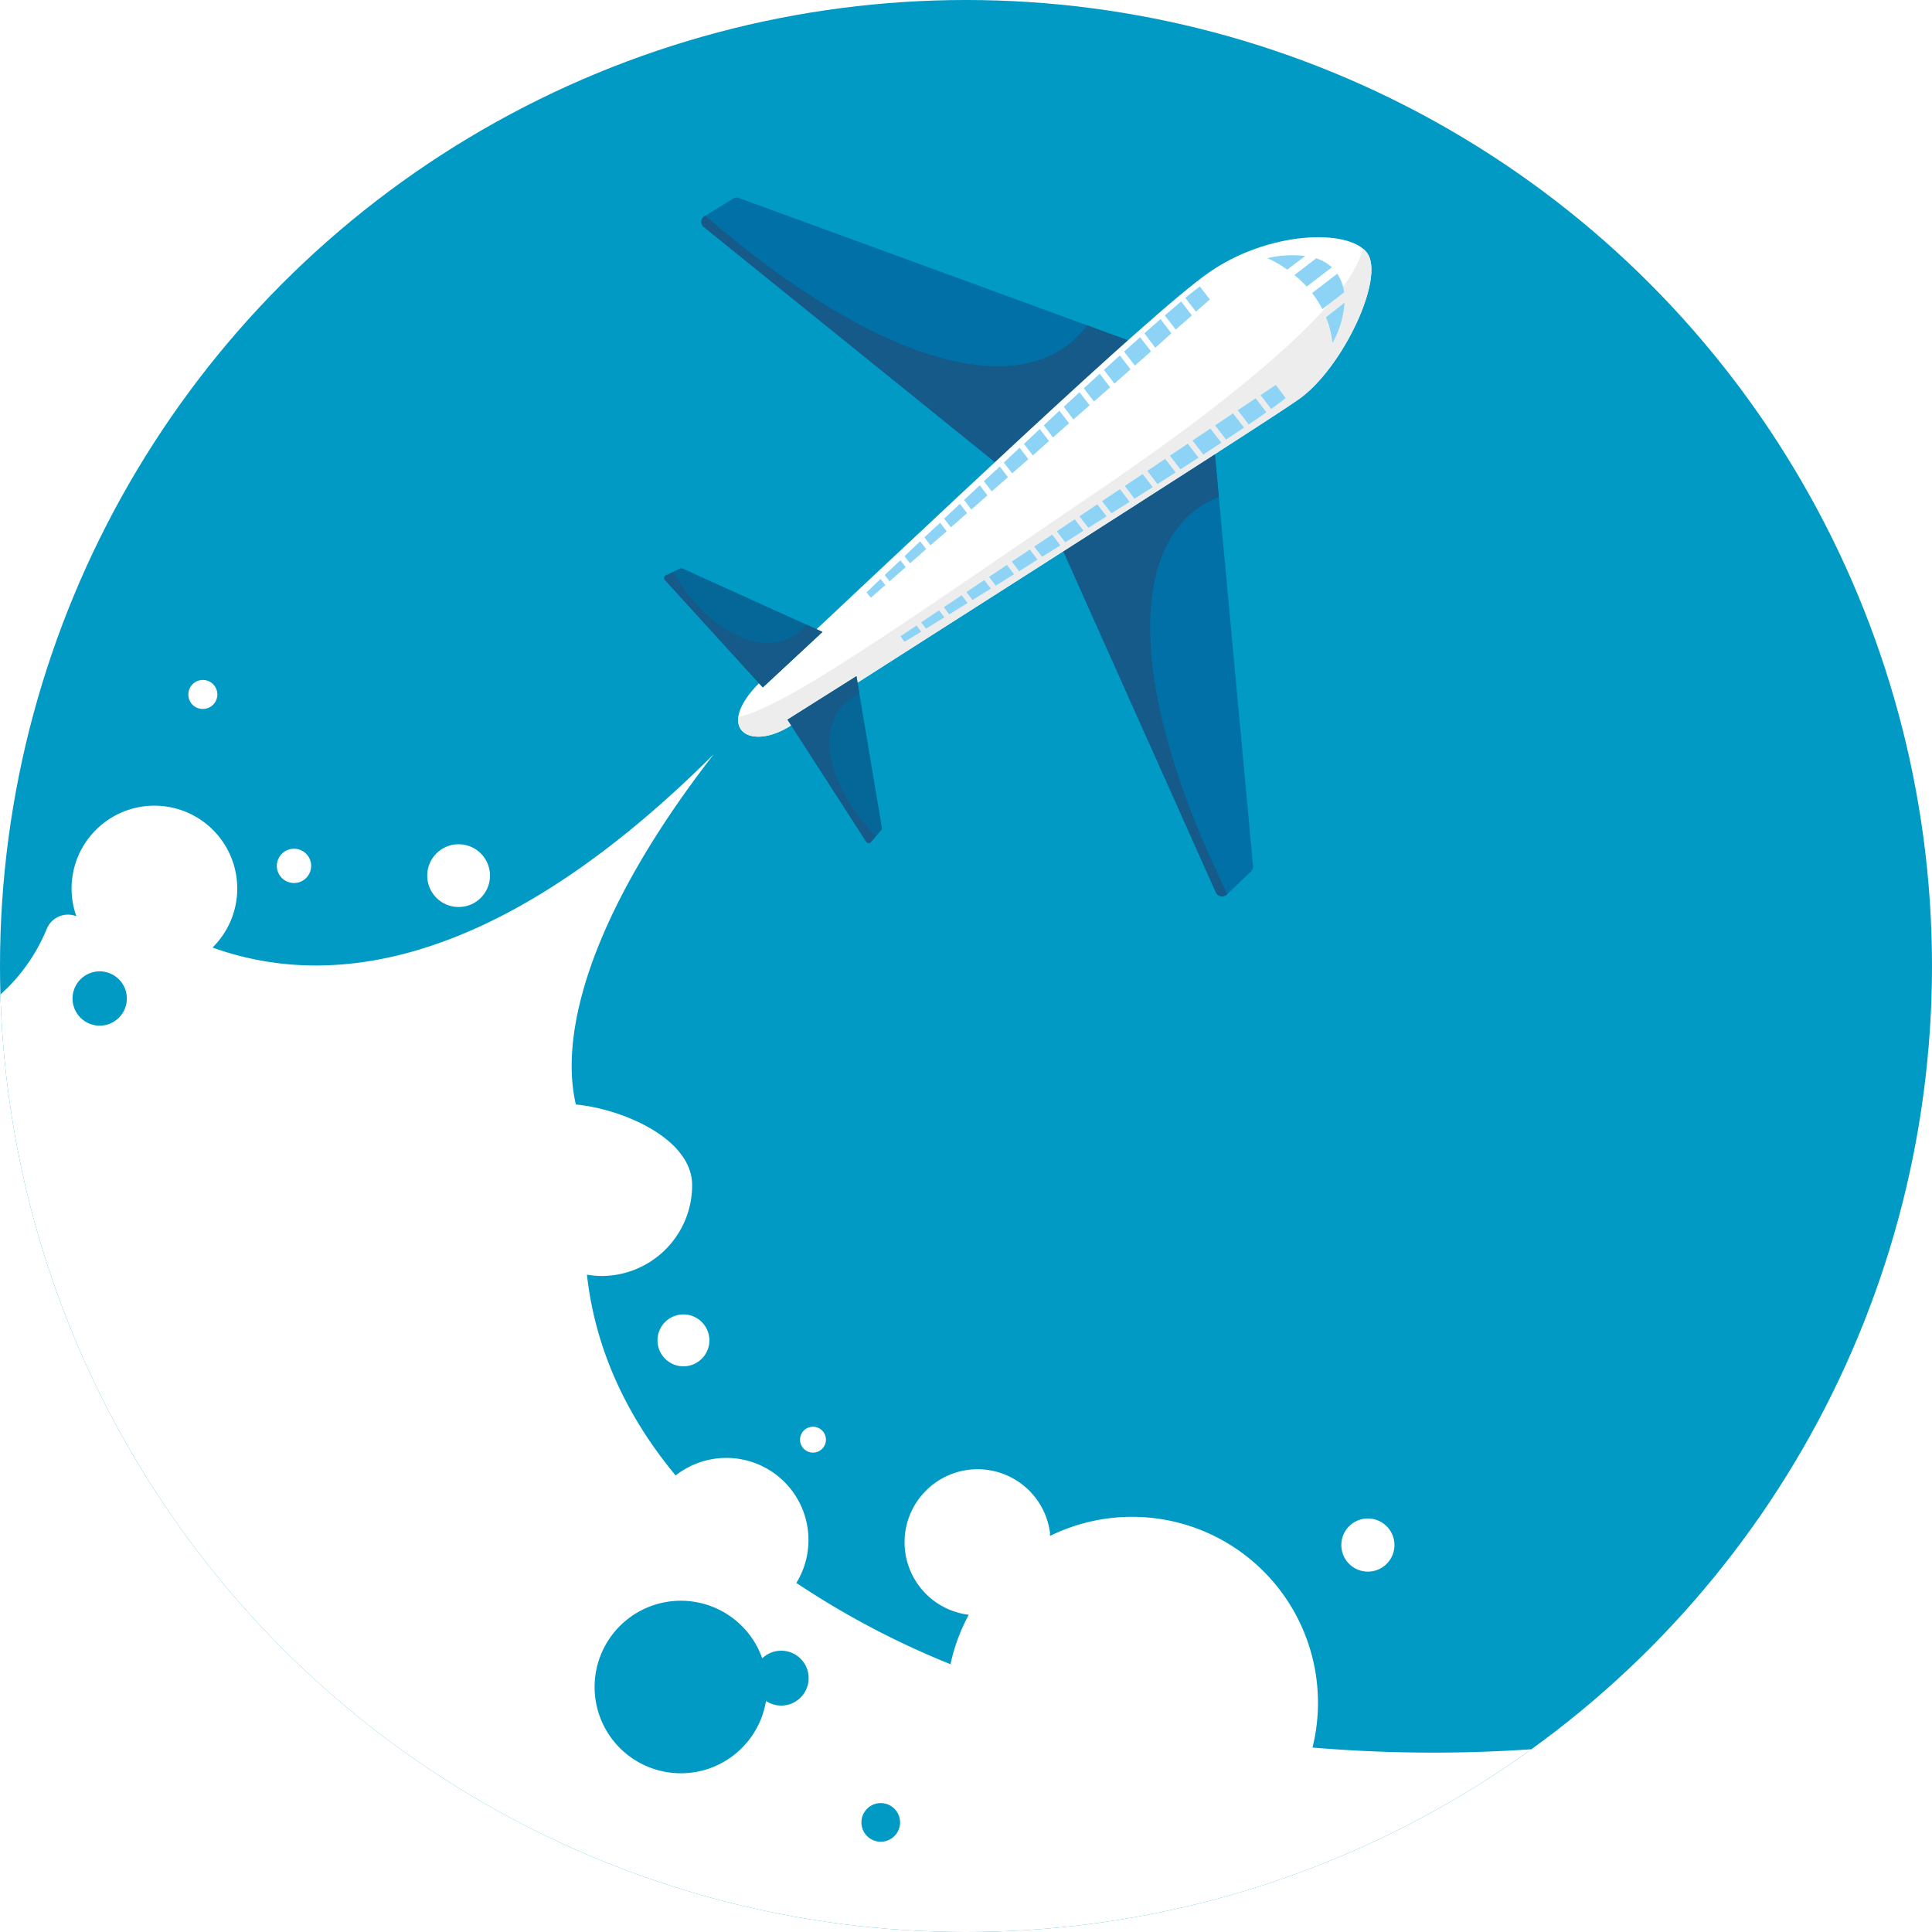 <svg xmlns="http://www.w3.org/2000/svg" xmlns:xlink="http://www.w3.org/1999/xlink" viewBox="0 0 400 400"><defs><style>.cls-1{fill:none;}.cls-2{isolation:isolate;}.cls-3{clip-path:url(#clip-path);}.cls-4{fill:#009ac5;}.cls-5{fill:#0070a6;}.cls-6{fill:#155a88;}.cls-16,.cls-7{fill:#fff;}.cls-8{fill:#ededed;mix-blend-mode:multiply;}.cls-9{fill:#056798;}.cls-10{fill:#8cd3f6;}.cls-11{clip-path:url(#clip-path-2);}.cls-12{fill:#f4ae0e;}.cls-13{clip-path:url(#clip-path-3);}.cls-14{fill:#ffc38d;}.cls-15{clip-path:url(#clip-path-4);}.cls-16{opacity:0.3;}</style><clipPath id="clip-path"><circle class="cls-1" cx="200" cy="200" r="200"/></clipPath><clipPath id="clip-path-2"><circle class="cls-1" cx="-220" cy="200" r="200"/></clipPath><clipPath id="clip-path-3"><path id="SVGID" class="cls-1" d="M-103.85,108.53C-117.48,43.38-89.51-11.44-228-28.11S-427.78,15.23-433.44,38.77c-7.82,32.51,79.43,38,65.44,66.54-7.74,15.78-27.37,32.87-39.44,52.76-9.76,16.07-14.58,34-4.22,54.45,5.38,10.64-69.73,179.22,113.8,203.7C-213,427.53-103.94,382.64-24.2,316.59c156.71-129.81-66-142.92-79.65-208.06Z"/></clipPath><clipPath id="clip-path-4"><circle class="cls-1" cx="620" cy="200" r="200"/></clipPath></defs><title>icons</title><g class="cls-2"><g id="Capa_1" data-name="Capa 1"><g class="cls-3"><rect class="cls-4" x="-231" y="-11" width="661.5" height="441"/><path class="cls-5" d="M145.75,47l60.68,49,28-25.23L153,41a1.42,1.42,0,0,0-1.22.12l-5.92,3.66A1.4,1.4,0,0,0,145.75,47Z"/><path class="cls-6" d="M146,44.65l-.13.08a1.4,1.4,0,0,0-.15,2.28l60.68,49,28-25.23-9.32-3.42C213.54,83.09,184.26,77.69,146,44.65Z"/><path class="cls-5" d="M251.73,184.75l-31.85-71.22L251.43,93l8,86.29a1.42,1.42,0,0,1-.43,1.15L254,185.2A1.4,1.4,0,0,1,251.73,184.75Z"/><path class="cls-6" d="M254.09,185.09l-.12.11a1.4,1.4,0,0,1-2.24-.45l-31.85-71.22L251.43,93l.92,9.89C234.23,110,231.94,139.67,254.09,185.09Z"/><path class="cls-7" d="M157.32,141.27C191,109.79,238,65,250.26,56.44s28.85-9.19,32.74-4.13-5.05,24-14.11,30.36-96,61.5-104.84,67.35S147.67,150.86,157.32,141.27Z"/><path class="cls-8" d="M227.32,101.64c-38,25.76-64.19,44.63-74.45,46.8-.58,4.44,5,5.69,11.18,1.58,8.81-5.85,95.79-61,104.84-67.35s18-25.3,14.11-30.36a4.82,4.82,0,0,0-.84-.85C279.35,63.51,252.61,84.5,227.32,101.64Z"/><path class="cls-9" d="M137.65,120.06l20.28,22.26,12.36-11.49-29-13.14a.54.54,0,0,0-.48,0l-3,1.47A.56.56,0,0,0,137.65,120.06Z"/><path class="cls-9" d="M179.36,174.28,163.05,149l14.27-9,5.27,31.4a.56.56,0,0,1-.13.46l-2.19,2.52A.57.57,0,0,1,179.36,174.28Z"/><path class="cls-10" d="M275.88,71a19.88,19.88,0,0,0,2.49-8.32l-3.83,3A19.86,19.86,0,0,1,275.88,71Z"/><path class="cls-10" d="M273.78,64l4.51-3.47a8.9,8.9,0,0,0-1.43-3.85l-5.21,4A21.74,21.74,0,0,1,273.78,64Z"/><path class="cls-10" d="M262.39,53.45a23.75,23.75,0,0,1,4.12,2.38L270.24,53A22.38,22.38,0,0,0,262.39,53.45Z"/><path class="cls-10" d="M268,56.94a24.35,24.35,0,0,1,2.54,2.4l5.21-4a8.7,8.7,0,0,0-3.24-1.86Z"/><path class="cls-10" d="M228.55,76.59l2.18,2.82,3.34-2.94-2.22-2.88Z"/><path class="cls-10" d="M224.39,80.4l2.1,2.73,3.35-2.94-2.16-2.81Z"/><path class="cls-10" d="M191.38,111.26l1.26,1.64L196,110l-1.36-1.77Z"/><path class="cls-10" d="M195.48,107.38l1.39,1.8,3.35-2.94-1.49-1.93Z"/><path class="cls-10" d="M207.83,95.77,209.57,98l3.34-2.94-1.81-2.36Z"/><path class="cls-10" d="M199.6,103.5l1.5,2,3.35-2.94-1.6-2.08Z"/><path class="cls-10" d="M212,91.91l1.84,2.39,3.34-3-1.91-2.48Z"/><path class="cls-10" d="M216.1,88.06,218,90.57l3.34-2.94-2-2.6C218.28,86,217.19,87.05,216.1,88.06Z"/><path class="cls-10" d="M220.24,84.22l2,2.63,3.35-2.94-2.09-2.71Z"/><path class="cls-10" d="M203.71,99.63l1.62,2.11,3.35-2.94L207,96.58Z"/><path class="cls-10" d="M187.27,115.15l1.14,1.48,3.34-2.95-1.23-1.6Z"/><path class="cls-10" d="M241.16,65.31l2.26,2.93,3.35-2.94-2.23-2.89Q243,63.7,241.16,65.31Z"/><path class="cls-10" d="M248.4,59.31c-.81.6-1.8,1.39-3,2.35l2.2,2.86L250.49,62S249.29,60.48,248.4,59.31Z"/><path class="cls-10" d="M236.93,69,239.19,72l3.34-3-2.26-2.94C239.21,67,238.1,68,236.93,69Z"/><path class="cls-10" d="M183.17,119.05l1,1.3,3.35-2.94L186.41,116Z"/><path class="cls-10" d="M179.4,122.65l.9,1.1,3-2.62-1-1.27Z"/><path class="cls-10" d="M232.73,72.79l2.23,2.9,3.34-2.94-2.25-2.93Z"/><path class="cls-10" d="M244.39,97.17l-2.17-2.82,3.7-2.48,2.22,2.88Z"/><path class="cls-10" d="M239.64,100.22l-2.1-2.73,3.7-2.48,2.16,2.8C242.17,98.61,240.91,99.41,239.64,100.22Z"/><path class="cls-10" d="M201.35,124.22l-1.27-1.64,3.7-2.48,1.37,1.77Z"/><path class="cls-10" d="M206.15,121.25l-1.38-1.81,3.7-2.48,1.48,1.93Z"/><path class="cls-10" d="M220.54,112.28,218.81,110l3.7-2.48,1.82,2.36Z"/><path class="cls-10" d="M211,118.27l-1.5-2,3.7-2.48,1.6,2.07Z"/><path class="cls-10" d="M225.33,109.28l-1.84-2.38,3.7-2.48,1.92,2.48Z"/><path class="cls-10" d="M230.11,106.27l-1.94-2.51,3.71-2.48,2,2.61Z"/><path class="cls-10" d="M234.88,103.25l-2-2.63,3.7-2.48,2.09,2.72Z"/><path class="cls-10" d="M215.75,115.28l-1.62-2.11,3.7-2.48,1.71,2.22Z"/><path class="cls-10" d="M196.53,127.19l-1.13-1.47,3.7-2.48,1.24,1.6Z"/><path class="cls-10" d="M258.53,87.88l-2.26-2.94,3.7-2.48,2.22,2.89C261.1,86.12,259.87,87,258.53,87.88Z"/><path class="cls-10" d="M266.18,82.42c-.79.62-1.81,1.38-3,2.25L261,81.8l3.14-2.1Z"/><path class="cls-10" d="M253.84,91l-2.26-2.93,3.71-2.48,2.26,2.94C256.39,89.32,255.15,90.15,253.84,91Z"/><path class="cls-10" d="M191.72,130.15l-1-1.3,3.7-2.47,1.11,1.43Z"/><path class="cls-10" d="M187.27,132.88l-.84-1.15,3.31-2.22,1,1.26C188.53,132.12,187.27,132.88,187.27,132.88Z"/><path class="cls-10" d="M249.13,94.11l-2.23-2.9,3.7-2.48,2.26,2.93Z"/><path class="cls-6" d="M139.32,118.43l-1.5.74a.56.56,0,0,0-.17.89l20.28,22.26,12.36-11.49-3.38-1.53C160.84,137.1,147.57,132.68,139.32,118.43Z"/><path class="cls-6" d="M181.37,173.08l-1.1,1.27a.57.57,0,0,1-.91-.07L163.05,149l14.27-9,.61,3.66C168.84,147.49,169.71,161.45,181.37,173.08Z"/><path class="cls-7" d="M402.15,342.82a11.25,11.25,0,0,0-21.18-.49,18.37,18.37,0,0,0-33.34,5.58,18.15,18.15,0,0,0,.54,10.46,297,297,0,0,1-76.43,3.44A38.49,38.49,0,0,0,217.39,318c0-.22,0-.45,0-.68a15.12,15.12,0,1,0-16.82,17,38.5,38.5,0,0,0-3.78,10.24,175.55,175.55,0,0,1-31.91-16.83,17,17,0,0,0-25-22.25c-10.17-12.26-16.66-26.21-18.36-41.57a19,19,0,0,0,3,.27,18.78,18.78,0,0,0,18.78-18.78c0-9.76-14.55-15.81-24.07-16.73-3.42-14.45,2.67-39.18,28.56-72.54C97.46,206.36,62.17,202.69,44,196.18a17.15,17.15,0,1,0-28.19-6.48l-.21-.08a4.74,4.74,0,0,0-5.93,2.72,37.27,37.27,0,0,1-37.06,23,37.36,37.36,0,0,1-34.5-33.57,37.29,37.29,0,0,1,17.48-35.3,6.5,6.5,0,0,0,2.67-7.93l0-.11a17.69,17.69,0,0,0,9.94,3.05c.26,0,.5,0,.76,0,1-.18,2.05-.31,3.1-.4a17.71,17.71,0,0,0,13.84-18.21,17.83,17.83,0,0,0-16.3-16.75,17.71,17.71,0,0,0-16.75,8.85C-50.21,80.83-40,24.12,6.08-11H-231V430H430.5V328.8A225.55,225.55,0,0,1,402.15,342.82ZM-46.27,50.53a2.56,2.56,0,0,1,2.55,2.56,2.55,2.55,0,0,1-2.55,2.55,2.55,2.55,0,0,1-2.55-2.55A2.56,2.56,0,0,1-46.27,50.53Zm-14.29,7.15A12.76,12.76,0,0,1-47.8,70.44,12.76,12.76,0,0,1-60.56,83.2,12.76,12.76,0,0,1-73.33,70.44,12.76,12.76,0,0,1-60.56,57.68Zm-18-41.91a3.44,3.44,0,0,1,3.43,3.43,3.43,3.43,0,0,1-3.43,3.43A3.43,3.43,0,0,1-82,19.2,3.44,3.44,0,0,1-78.6,15.77ZM-106,122.67a6.86,6.86,0,0,1-6.86-6.86A6.86,6.86,0,0,1-106,109a6.86,6.86,0,0,1,6.86,6.86A6.86,6.86,0,0,1-106,122.67Zm27.1,26.38a17.86,17.86,0,0,1-17.87-17.86,17.87,17.87,0,0,1,17.87-17.87,17.87,17.87,0,0,1,17.87,17.87A17.86,17.86,0,0,1-78.94,149.05Zm99.54,63.3a5.62,5.62,0,1,1,5.62-5.61A5.61,5.61,0,0,1,20.6,212.35ZM161.74,353.12a5.68,5.68,0,0,1-3.15-.95,17.86,17.86,0,1,1-.78-8.83,5.68,5.68,0,1,1,3.93,9.78Zm20.61,28.19a4,4,0,1,1,4-4A4,4,0,0,1,182.35,381.31ZM355.8,405A21.17,21.17,0,1,1,377,383.84,21.16,21.16,0,0,1,355.8,405Zm34.69-28.81a3.53,3.53,0,1,1,3.53-3.53A3.53,3.53,0,0,1,390.49,376.2Z"/><circle class="cls-7" cx="7.3" cy="44.68" r="20.09" transform="translate(-28.03 16.37) rotate(-42.02)"/><path class="cls-7" d="M30.84,5.41a32,32,0,0,1-32,32,32,32,0,0,1-32-32A31.89,31.89,0,0,1-28.69-11h55A31.89,31.89,0,0,1,30.84,5.41Z"/><path class="cls-7" d="M60.86,182.82a3.55,3.55,0,1,0-3.54-3.54A3.55,3.55,0,0,0,60.86,182.82Z"/><path class="cls-7" d="M42,146.78a3,3,0,1,0-3-2.95A2.95,2.95,0,0,0,42,146.78Z"/><circle class="cls-7" cx="94.95" cy="181.29" r="6.5"/><path class="cls-7" d="M136.13,277.5a5.37,5.37,0,1,0,5.36-5.36A5.36,5.36,0,0,0,136.13,277.5Z"/><circle class="cls-7" cx="168.32" cy="298.07" r="2.68"/><path class="cls-7" d="M283.92,325.34a5.5,5.5,0,1,0-6.17-4.75A5.5,5.5,0,0,0,283.92,325.34Z"/><path class="cls-7" d="M383.71,332.26a10.88,10.88,0,1,0-12.2-9.39A10.88,10.88,0,0,0,383.71,332.26Z"/><path class="cls-7" d="M403.31,326.62a3.28,3.28,0,1,0-3.68-2.83A3.29,3.29,0,0,0,403.31,326.62Z"/><path class="cls-7" d="M42,27.92a3.6,3.6,0,1,1-3.59-3.59A3.59,3.59,0,0,1,42,27.92Z"/></g><g class="cls-11"><g id="Layer_1"><g id="_187700000" data-name=" 187700000"><path id="_184523544" data-name=" 184523544" class="cls-12" d="M-103.85,108.53C-117.48,43.38-89.51-11.44-228-28.11S-427.78,15.23-433.44,38.77c-7.82,32.51,79.43,38,65.44,66.54-7.74,15.78-27.37,32.87-39.44,52.76-9.76,16.07-14.58,34-4.22,54.45,5.38,10.64-69.73,179.22,113.8,203.7C-213,427.53-103.94,382.64-24.2,316.59c156.71-129.81-66-142.92-79.65-208.06Z"/><g class="cls-13"><path id="_184523472" data-name=" 184523472" class="cls-14" d="M18.57,355.47l-166.35-69.78c-14.91-6.26-51.63,13.8-68.28,13.14h0c-8.4-.33-16,1.87-24.14,3.67a3.92,3.92,0,0,1-4.76-3.58c-.83-13,16.69-19.13,26.52-21.34l3.21-.72c18.51-4.17-17-15.38-19.85-16.45l-36.49-13.48-26.39-14c-10-3.7-6.76-18.21,4.73-14.52l24.65,10.86,32.25,8.84a1,1,0,0,0,1.26-.82,1,1,0,0,0-.55-1l-41.76-20.44-22.21-12.24c-8.8-5.36-1-18.21,7.85-14.61l22.21,10.87,41.33,17c.88.36,1.93-1,.9-1.49l-34.4-17.86-17.09-11c-7-3.89-6.68-8.77-5.22-11.42,2.47-4.46,7.43-4.57,12.39-2.7,4.77,1.8,10.14,6.18,18.34,9.77,16.86,7.36,36.42,16.34,40,18a.87.87,0,0,0,1-1.42l-25.45-17-14.79-11.51a7,7,0,0,1,1-10.28h0c2.61-1.94,4.86-1.34,8.67.28a93.46,93.46,0,0,0,13.54,9.15c12.61,6.93,29.55,16.39,34.41,19.29,31.81,17.23,39.85,14.47,68,40.59L39.64,289.48a9.43,9.43,0,0,1,6.61,10.69h0c-1.42,8-12.15,61.46-27.68,55.3Z"/></g><path class="cls-1" d="M-103.85,108.53C-117.48,43.38-89.51-11.44-228-28.11S-427.78,15.23-433.44,38.77c-7.82,32.51,79.43,38,65.44,66.54-7.74,15.78-27.37,32.87-39.44,52.76-9.76,16.07-14.58,34-4.22,54.45,5.38,10.64-69.73,179.22,113.8,203.7C-213,427.53-103.94,382.64-24.2,316.59c156.71-129.81-66-142.92-79.65-208.06Z"/></g></g></g><g class="cls-15"><path class="cls-16" d="M401.24,191.69c5.2,9.18,13.45,16.91,19.8,25.5,18.37,24.82-.74,53.86,7.64,80.62,7.31,23.31,37.69,29.56,59.9,30.5,37.42,1.6,74.79-.79,110.87-10.94,25-7,50.1-16.26,76.49-16.82,27-.57,52.35,10.26,78.41,15.38,28.62,5.62,62.84-.48,69.74-32.44,4.28-19.8-7.23-38-8.31-57.52-1.42-25.8,24.3-40,27.63-64.09,2.1-15.21-5.74-28.8-16-39.8-10.8-11.61-25.31-21.87-42-22.82-17.41-1-33,8.14-49.22,12.5C690.53,124,664.58,83.13,622.5,77.42c-19-2.57-42.3-1.35-59.53,7.49-16,8.21-23.8,26.46-41.77,31.82-19,5.67-36.43-5.67-54.51-9.29a48.18,48.18,0,0,0-48.1,17.49c-11.36,14.15-23.64,32.78-22.23,51.45A36.41,36.41,0,0,0,401.24,191.69Z"/></g></g></g></svg>